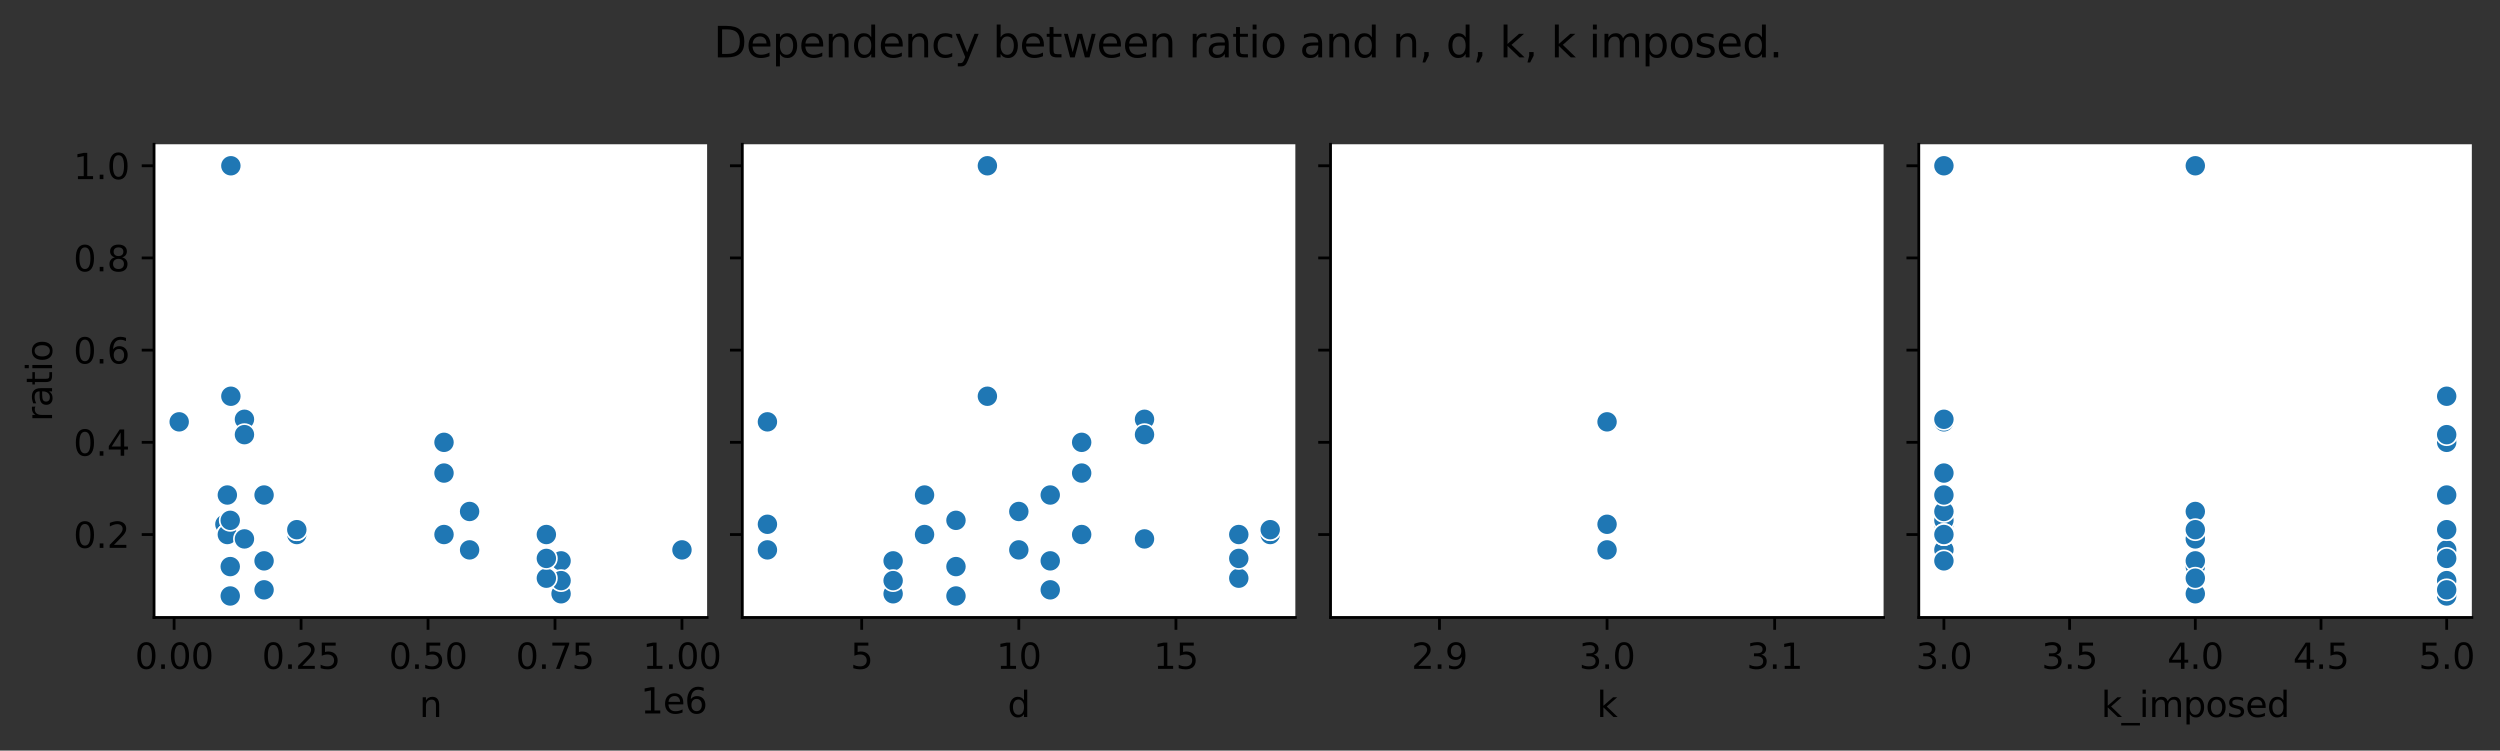 <?xml version="1.0" encoding="utf-8" standalone="no"?>
<!DOCTYPE svg PUBLIC "-//W3C//DTD SVG 1.1//EN"
  "http://www.w3.org/Graphics/SVG/1.1/DTD/svg11.dtd">
<svg xmlns:xlink="http://www.w3.org/1999/xlink" width="710.513pt" height="213.328pt" viewBox="0 0 710.513 213.328" xmlns="http://www.w3.org/2000/svg" version="1.1">
 <rect x="0" y="0" width="710.513" height="213.328" fill="#333333" stroke="none"/>
 <defs>
  <style type="text/css">*{stroke-linejoin: round; stroke-linecap: butt}</style>
 </defs>
 <g id="figure_1">
  <g id="patch_1">
   <path d="M 0 213.328 
L 710.513 213.328 
L 710.513 0 
L 0 0 
L 0 213.328 
z
" style="fill: none"/>
  </g>
  <g id="axes_1">
   <g id="patch_2">
    <path d="M 43.781 175.494 
L 200.962 175.494 
L 200.962 41 
L 43.781 41 
z
" style="fill: #ffffff"/>
   </g>
   <g id="PathCollection_1">
    <defs>
     <path id="md7408b458b" d="M 0 3 
C 0.796 3 1.559 2.684 2.121 2.121 
C 2.684 1.559 3 0.796 3 0 
C 3 -0.796 2.684 -1.559 2.121 -2.121 
C 1.559 -2.684 0.796 -3 0 -3 
C -0.796 -3 -1.559 -2.684 -2.121 -2.121 
C -2.684 -1.559 -3 -0.796 -3 0 
C -3 0.796 -2.684 1.559 -2.121 2.121 
C -1.559 2.684 -0.796 3 0 3 
z
" style="stroke: #ffffff; stroke-width: 0.48"/>
    </defs>
    <g clip-path="url(#p0f31aa011b)">
     <use xlink:href="#md7408b458b" x="50.926" y="119.891" style="fill: #1f77b4; stroke: #ffffff; stroke-width: 0.48"/>
     <use xlink:href="#md7408b458b" x="63.916" y="149.003" style="fill: #1f77b4; stroke: #ffffff; stroke-width: 0.48"/>
     <use xlink:href="#md7408b458b" x="193.818" y="156.28" style="fill: #1f77b4; stroke: #ffffff; stroke-width: 0.48"/>
     <use xlink:href="#md7408b458b" x="159.457" y="159.399" style="fill: #1f77b4; stroke: #ffffff; stroke-width: 0.48"/>
     <use xlink:href="#md7408b458b" x="159.457" y="168.757" style="fill: #1f77b4; stroke: #ffffff; stroke-width: 0.48"/>
     <use xlink:href="#md7408b458b" x="159.457" y="165.014" style="fill: #1f77b4; stroke: #ffffff; stroke-width: 0.48"/>
     <use xlink:href="#md7408b458b" x="64.612" y="151.914" style="fill: #1f77b4; stroke: #ffffff; stroke-width: 0.48"/>
     <use xlink:href="#md7408b458b" x="64.612" y="151.914" style="fill: #1f77b4; stroke: #ffffff; stroke-width: 0.48"/>
     <use xlink:href="#md7408b458b" x="64.612" y="140.685" style="fill: #1f77b4; stroke: #ffffff; stroke-width: 0.48"/>
     <use xlink:href="#md7408b458b" x="65.435" y="147.883" style="fill: #1f77b4; stroke: #ffffff; stroke-width: 0.48"/>
     <use xlink:href="#md7408b458b" x="65.435" y="161.027" style="fill: #1f77b4; stroke: #ffffff; stroke-width: 0.48"/>
     <use xlink:href="#md7408b458b" x="65.435" y="169.38" style="fill: #1f77b4; stroke: #ffffff; stroke-width: 0.48"/>
     <use xlink:href="#md7408b458b" x="65.612" y="47.113" style="fill: #1f77b4; stroke: #ffffff; stroke-width: 0.48"/>
     <use xlink:href="#md7408b458b" x="65.612" y="47.113" style="fill: #1f77b4; stroke: #ffffff; stroke-width: 0.48"/>
     <use xlink:href="#md7408b458b" x="65.612" y="112.614" style="fill: #1f77b4; stroke: #ffffff; stroke-width: 0.48"/>
     <use xlink:href="#md7408b458b" x="133.462" y="145.364" style="fill: #1f77b4; stroke: #ffffff; stroke-width: 0.48"/>
     <use xlink:href="#md7408b458b" x="133.462" y="145.364" style="fill: #1f77b4; stroke: #ffffff; stroke-width: 0.48"/>
     <use xlink:href="#md7408b458b" x="133.462" y="156.28" style="fill: #1f77b4; stroke: #ffffff; stroke-width: 0.48"/>
     <use xlink:href="#md7408b458b" x="75.051" y="140.685" style="fill: #1f77b4; stroke: #ffffff; stroke-width: 0.48"/>
     <use xlink:href="#md7408b458b" x="75.051" y="159.399" style="fill: #1f77b4; stroke: #ffffff; stroke-width: 0.48"/>
     <use xlink:href="#md7408b458b" x="75.051" y="167.634" style="fill: #1f77b4; stroke: #ffffff; stroke-width: 0.48"/>
     <use xlink:href="#md7408b458b" x="126.188" y="134.447" style="fill: #1f77b4; stroke: #ffffff; stroke-width: 0.48"/>
     <use xlink:href="#md7408b458b" x="126.188" y="151.914" style="fill: #1f77b4; stroke: #ffffff; stroke-width: 0.48"/>
     <use xlink:href="#md7408b458b" x="126.188" y="125.714" style="fill: #1f77b4; stroke: #ffffff; stroke-width: 0.48"/>
     <use xlink:href="#md7408b458b" x="69.474" y="119.164" style="fill: #1f77b4; stroke: #ffffff; stroke-width: 0.48"/>
     <use xlink:href="#md7408b458b" x="69.474" y="153.161" style="fill: #1f77b4; stroke: #ffffff; stroke-width: 0.48"/>
     <use xlink:href="#md7408b458b" x="69.474" y="123.53" style="fill: #1f77b4; stroke: #ffffff; stroke-width: 0.48"/>
     <use xlink:href="#md7408b458b" x="155.277" y="151.914" style="fill: #1f77b4; stroke: #ffffff; stroke-width: 0.48"/>
     <use xlink:href="#md7408b458b" x="155.277" y="164.324" style="fill: #1f77b4; stroke: #ffffff; stroke-width: 0.48"/>
     <use xlink:href="#md7408b458b" x="155.277" y="158.706" style="fill: #1f77b4; stroke: #ffffff; stroke-width: 0.48"/>
     <use xlink:href="#md7408b458b" x="84.354" y="151.914" style="fill: #1f77b4; stroke: #ffffff; stroke-width: 0.48"/>
     <use xlink:href="#md7408b458b" x="84.354" y="150.535" style="fill: #1f77b4; stroke: #ffffff; stroke-width: 0.48"/>
     <use xlink:href="#md7408b458b" x="84.354" y="150.535" style="fill: #1f77b4; stroke: #ffffff; stroke-width: 0.48"/>
    </g>
   </g>
   <g id="matplotlib.axis_1">
    <g id="xtick_1">
     <g id="line2d_1">
      <defs>
       <path id="m2278ae5bbb" d="M 0 0 
L 0 3.5 
" style="stroke: #000000; stroke-width: 0.8"/>
      </defs>
      <g>
       <use xlink:href="#m2278ae5bbb" x="49.482" y="175.494" style="stroke: #000000; stroke-width: 0.8"/>
      </g>
     </g>
     <g id="text_1">
      <!-- 0.00 -->
      <g transform="translate(38.35 190.092)scale(0.1 -0.1)">
       <defs>
        <path id="DejaVuSans-30" d="M 2034 4250 
Q 1547 4250 1301 3770 
Q 1056 3291 1056 2328 
Q 1056 1369 1301 889 
Q 1547 409 2034 409 
Q 2525 409 2770 889 
Q 3016 1369 3016 2328 
Q 3016 3291 2770 3770 
Q 2525 4250 2034 4250 
z
M 2034 4750 
Q 2819 4750 3233 4129 
Q 3647 3509 3647 2328 
Q 3647 1150 3233 529 
Q 2819 -91 2034 -91 
Q 1250 -91 836 529 
Q 422 1150 422 2328 
Q 422 3509 836 4129 
Q 1250 4750 2034 4750 
z
" transform="scale(0.016)"/>
        <path id="DejaVuSans-2e" d="M 684 794 
L 1344 794 
L 1344 0 
L 684 0 
L 684 794 
z
" transform="scale(0.016)"/>
       </defs>
       <use xlink:href="#DejaVuSans-30"/>
       <use xlink:href="#DejaVuSans-2e" x="63.623"/>
       <use xlink:href="#DejaVuSans-30" x="95.41"/>
       <use xlink:href="#DejaVuSans-30" x="159.033"/>
      </g>
     </g>
    </g>
    <g id="xtick_2">
     <g id="line2d_2">
      <g>
       <use xlink:href="#m2278ae5bbb" x="85.566" y="175.494" style="stroke: #000000; stroke-width: 0.8"/>
      </g>
     </g>
     <g id="text_2">
      <!-- 0.25 -->
      <g transform="translate(74.433 190.092)scale(0.1 -0.1)">
       <defs>
        <path id="DejaVuSans-32" d="M 1228 531 
L 3431 531 
L 3431 0 
L 469 0 
L 469 531 
Q 828 903 1448 1529 
Q 2069 2156 2228 2338 
Q 2531 2678 2651 2914 
Q 2772 3150 2772 3378 
Q 2772 3750 2511 3984 
Q 2250 4219 1831 4219 
Q 1534 4219 1204 4116 
Q 875 4013 500 3803 
L 500 4441 
Q 881 4594 1212 4672 
Q 1544 4750 1819 4750 
Q 2544 4750 2975 4387 
Q 3406 4025 3406 3419 
Q 3406 3131 3298 2873 
Q 3191 2616 2906 2266 
Q 2828 2175 2409 1742 
Q 1991 1309 1228 531 
z
" transform="scale(0.016)"/>
        <path id="DejaVuSans-35" d="M 691 4666 
L 3169 4666 
L 3169 4134 
L 1269 4134 
L 1269 2991 
Q 1406 3038 1543 3061 
Q 1681 3084 1819 3084 
Q 2600 3084 3056 2656 
Q 3513 2228 3513 1497 
Q 3513 744 3044 326 
Q 2575 -91 1722 -91 
Q 1428 -91 1123 -41 
Q 819 9 494 109 
L 494 744 
Q 775 591 1075 516 
Q 1375 441 1709 441 
Q 2250 441 2565 725 
Q 2881 1009 2881 1497 
Q 2881 1984 2565 2268 
Q 2250 2553 1709 2553 
Q 1456 2553 1204 2497 
Q 953 2441 691 2322 
L 691 4666 
z
" transform="scale(0.016)"/>
       </defs>
       <use xlink:href="#DejaVuSans-30"/>
       <use xlink:href="#DejaVuSans-2e" x="63.623"/>
       <use xlink:href="#DejaVuSans-32" x="95.41"/>
       <use xlink:href="#DejaVuSans-35" x="159.033"/>
      </g>
     </g>
    </g>
    <g id="xtick_3">
     <g id="line2d_3">
      <g>
       <use xlink:href="#m2278ae5bbb" x="121.65" y="175.494" style="stroke: #000000; stroke-width: 0.8"/>
      </g>
     </g>
     <g id="text_3">
      <!-- 0.50 -->
      <g transform="translate(110.517 190.092)scale(0.1 -0.1)">
       <use xlink:href="#DejaVuSans-30"/>
       <use xlink:href="#DejaVuSans-2e" x="63.623"/>
       <use xlink:href="#DejaVuSans-35" x="95.41"/>
       <use xlink:href="#DejaVuSans-30" x="159.033"/>
      </g>
     </g>
    </g>
    <g id="xtick_4">
     <g id="line2d_4">
      <g>
       <use xlink:href="#m2278ae5bbb" x="157.734" y="175.494" style="stroke: #000000; stroke-width: 0.8"/>
      </g>
     </g>
     <g id="text_4">
      <!-- 0.75 -->
      <g transform="translate(146.601 190.092)scale(0.1 -0.1)">
       <defs>
        <path id="DejaVuSans-37" d="M 525 4666 
L 3525 4666 
L 3525 4397 
L 1831 0 
L 1172 0 
L 2766 4134 
L 525 4134 
L 525 4666 
z
" transform="scale(0.016)"/>
       </defs>
       <use xlink:href="#DejaVuSans-30"/>
       <use xlink:href="#DejaVuSans-2e" x="63.623"/>
       <use xlink:href="#DejaVuSans-37" x="95.41"/>
       <use xlink:href="#DejaVuSans-35" x="159.033"/>
      </g>
     </g>
    </g>
    <g id="xtick_5">
     <g id="line2d_5">
      <g>
       <use xlink:href="#m2278ae5bbb" x="193.818" y="175.494" style="stroke: #000000; stroke-width: 0.8"/>
      </g>
     </g>
     <g id="text_5">
      <!-- 1.00 -->
      <g transform="translate(182.685 190.092)scale(0.1 -0.1)">
       <defs>
        <path id="DejaVuSans-31" d="M 794 531 
L 1825 531 
L 1825 4091 
L 703 3866 
L 703 4441 
L 1819 4666 
L 2450 4666 
L 2450 531 
L 3481 531 
L 3481 0 
L 794 0 
L 794 531 
z
" transform="scale(0.016)"/>
       </defs>
       <use xlink:href="#DejaVuSans-31"/>
       <use xlink:href="#DejaVuSans-2e" x="63.623"/>
       <use xlink:href="#DejaVuSans-30" x="95.41"/>
       <use xlink:href="#DejaVuSans-30" x="159.033"/>
      </g>
     </g>
    </g>
    <g id="text_6">
     <!-- n -->
     <g transform="translate(119.203 203.77)scale(0.1 -0.1)">
      <defs>
       <path id="DejaVuSans-6e" d="M 3513 2113 
L 3513 0 
L 2938 0 
L 2938 2094 
Q 2938 2591 2744 2837 
Q 2550 3084 2163 3084 
Q 1697 3084 1428 2787 
Q 1159 2491 1159 1978 
L 1159 0 
L 581 0 
L 581 3500 
L 1159 3500 
L 1159 2956 
Q 1366 3272 1645 3428 
Q 1925 3584 2291 3584 
Q 2894 3584 3203 3211 
Q 3513 2838 3513 2113 
z
" transform="scale(0.016)"/>
      </defs>
      <use xlink:href="#DejaVuSans-6e"/>
     </g>
    </g>
    <g id="text_7">
     <!-- 1e6 -->
     <g transform="translate(182.084 202.77)scale(0.1 -0.1)">
      <defs>
       <path id="DejaVuSans-65" d="M 3597 1894 
L 3597 1613 
L 953 1613 
Q 991 1019 1311 708 
Q 1631 397 2203 397 
Q 2534 397 2845 478 
Q 3156 559 3463 722 
L 3463 178 
Q 3153 47 2828 -22 
Q 2503 -91 2169 -91 
Q 1331 -91 842 396 
Q 353 884 353 1716 
Q 353 2575 817 3079 
Q 1281 3584 2069 3584 
Q 2775 3584 3186 3129 
Q 3597 2675 3597 1894 
z
M 3022 2063 
Q 3016 2534 2758 2815 
Q 2500 3097 2075 3097 
Q 1594 3097 1305 2825 
Q 1016 2553 972 2059 
L 3022 2063 
z
" transform="scale(0.016)"/>
       <path id="DejaVuSans-36" d="M 2113 2584 
Q 1688 2584 1439 2293 
Q 1191 2003 1191 1497 
Q 1191 994 1439 701 
Q 1688 409 2113 409 
Q 2538 409 2786 701 
Q 3034 994 3034 1497 
Q 3034 2003 2786 2293 
Q 2538 2584 2113 2584 
z
M 3366 4563 
L 3366 3988 
Q 3128 4100 2886 4159 
Q 2644 4219 2406 4219 
Q 1781 4219 1451 3797 
Q 1122 3375 1075 2522 
Q 1259 2794 1537 2939 
Q 1816 3084 2150 3084 
Q 2853 3084 3261 2657 
Q 3669 2231 3669 1497 
Q 3669 778 3244 343 
Q 2819 -91 2113 -91 
Q 1303 -91 875 529 
Q 447 1150 447 2328 
Q 447 3434 972 4092 
Q 1497 4750 2381 4750 
Q 2619 4750 2861 4703 
Q 3103 4656 3366 4563 
z
" transform="scale(0.016)"/>
      </defs>
      <use xlink:href="#DejaVuSans-31"/>
      <use xlink:href="#DejaVuSans-65" x="63.623"/>
      <use xlink:href="#DejaVuSans-36" x="125.146"/>
     </g>
    </g>
   </g>
   <g id="matplotlib.axis_2">
    <g id="ytick_1">
     <g id="line2d_6">
      <defs>
       <path id="m6620e310d1" d="M 0 0 
L -3.5 0 
" style="stroke: #000000; stroke-width: 0.8"/>
      </defs>
      <g>
       <use xlink:href="#m6620e310d1" x="43.781" y="151.914" style="stroke: #000000; stroke-width: 0.8"/>
      </g>
     </g>
     <g id="text_8">
      <!-- 0.2 -->
      <g transform="translate(20.878 155.713)scale(0.1 -0.1)">
       <use xlink:href="#DejaVuSans-30"/>
       <use xlink:href="#DejaVuSans-2e" x="63.623"/>
       <use xlink:href="#DejaVuSans-32" x="95.41"/>
      </g>
     </g>
    </g>
    <g id="ytick_2">
     <g id="line2d_7">
      <g>
       <use xlink:href="#m6620e310d1" x="43.781" y="125.714" style="stroke: #000000; stroke-width: 0.8"/>
      </g>
     </g>
     <g id="text_9">
      <!-- 0.4 -->
      <g transform="translate(20.878 129.513)scale(0.1 -0.1)">
       <defs>
        <path id="DejaVuSans-34" d="M 2419 4116 
L 825 1625 
L 2419 1625 
L 2419 4116 
z
M 2253 4666 
L 3047 4666 
L 3047 1625 
L 3713 1625 
L 3713 1100 
L 3047 1100 
L 3047 0 
L 2419 0 
L 2419 1100 
L 313 1100 
L 313 1709 
L 2253 4666 
z
" transform="scale(0.016)"/>
       </defs>
       <use xlink:href="#DejaVuSans-30"/>
       <use xlink:href="#DejaVuSans-2e" x="63.623"/>
       <use xlink:href="#DejaVuSans-34" x="95.41"/>
      </g>
     </g>
    </g>
    <g id="ytick_3">
     <g id="line2d_8">
      <g>
       <use xlink:href="#m6620e310d1" x="43.781" y="99.514" style="stroke: #000000; stroke-width: 0.8"/>
      </g>
     </g>
     <g id="text_10">
      <!-- 0.6 -->
      <g transform="translate(20.878 103.313)scale(0.1 -0.1)">
       <use xlink:href="#DejaVuSans-30"/>
       <use xlink:href="#DejaVuSans-2e" x="63.623"/>
       <use xlink:href="#DejaVuSans-36" x="95.41"/>
      </g>
     </g>
    </g>
    <g id="ytick_4">
     <g id="line2d_9">
      <g>
       <use xlink:href="#m6620e310d1" x="43.781" y="73.313" style="stroke: #000000; stroke-width: 0.8"/>
      </g>
     </g>
     <g id="text_11">
      <!-- 0.8 -->
      <g transform="translate(20.878 77.113)scale(0.1 -0.1)">
       <defs>
        <path id="DejaVuSans-38" d="M 2034 2216 
Q 1584 2216 1326 1975 
Q 1069 1734 1069 1313 
Q 1069 891 1326 650 
Q 1584 409 2034 409 
Q 2484 409 2743 651 
Q 3003 894 3003 1313 
Q 3003 1734 2745 1975 
Q 2488 2216 2034 2216 
z
M 1403 2484 
Q 997 2584 770 2862 
Q 544 3141 544 3541 
Q 544 4100 942 4425 
Q 1341 4750 2034 4750 
Q 2731 4750 3128 4425 
Q 3525 4100 3525 3541 
Q 3525 3141 3298 2862 
Q 3072 2584 2669 2484 
Q 3125 2378 3379 2068 
Q 3634 1759 3634 1313 
Q 3634 634 3220 271 
Q 2806 -91 2034 -91 
Q 1263 -91 848 271 
Q 434 634 434 1313 
Q 434 1759 690 2068 
Q 947 2378 1403 2484 
z
M 1172 3481 
Q 1172 3119 1398 2916 
Q 1625 2713 2034 2713 
Q 2441 2713 2670 2916 
Q 2900 3119 2900 3481 
Q 2900 3844 2670 4047 
Q 2441 4250 2034 4250 
Q 1625 4250 1398 4047 
Q 1172 3844 1172 3481 
z
" transform="scale(0.016)"/>
       </defs>
       <use xlink:href="#DejaVuSans-30"/>
       <use xlink:href="#DejaVuSans-2e" x="63.623"/>
       <use xlink:href="#DejaVuSans-38" x="95.41"/>
      </g>
     </g>
    </g>
    <g id="ytick_5">
     <g id="line2d_10">
      <g>
       <use xlink:href="#m6620e310d1" x="43.781" y="47.113" style="stroke: #000000; stroke-width: 0.8"/>
      </g>
     </g>
     <g id="text_12">
      <!-- 1.0 -->
      <g transform="translate(20.878 50.913)scale(0.1 -0.1)">
       <use xlink:href="#DejaVuSans-31"/>
       <use xlink:href="#DejaVuSans-2e" x="63.623"/>
       <use xlink:href="#DejaVuSans-30" x="95.41"/>
      </g>
     </g>
    </g>
    <g id="text_13">
     <!-- ratio -->
     <g transform="translate(14.798 119.775)rotate(-90)scale(0.1 -0.1)">
      <defs>
       <path id="DejaVuSans-72" d="M 2631 2963 
Q 2534 3019 2420 3045 
Q 2306 3072 2169 3072 
Q 1681 3072 1420 2755 
Q 1159 2438 1159 1844 
L 1159 0 
L 581 0 
L 581 3500 
L 1159 3500 
L 1159 2956 
Q 1341 3275 1631 3429 
Q 1922 3584 2338 3584 
Q 2397 3584 2469 3576 
Q 2541 3569 2628 3553 
L 2631 2963 
z
" transform="scale(0.016)"/>
       <path id="DejaVuSans-61" d="M 2194 1759 
Q 1497 1759 1228 1600 
Q 959 1441 959 1056 
Q 959 750 1161 570 
Q 1363 391 1709 391 
Q 2188 391 2477 730 
Q 2766 1069 2766 1631 
L 2766 1759 
L 2194 1759 
z
M 3341 1997 
L 3341 0 
L 2766 0 
L 2766 531 
Q 2569 213 2275 61 
Q 1981 -91 1556 -91 
Q 1019 -91 701 211 
Q 384 513 384 1019 
Q 384 1609 779 1909 
Q 1175 2209 1959 2209 
L 2766 2209 
L 2766 2266 
Q 2766 2663 2505 2880 
Q 2244 3097 1772 3097 
Q 1472 3097 1187 3025 
Q 903 2953 641 2809 
L 641 3341 
Q 956 3463 1253 3523 
Q 1550 3584 1831 3584 
Q 2591 3584 2966 3190 
Q 3341 2797 3341 1997 
z
" transform="scale(0.016)"/>
       <path id="DejaVuSans-74" d="M 1172 4494 
L 1172 3500 
L 2356 3500 
L 2356 3053 
L 1172 3053 
L 1172 1153 
Q 1172 725 1289 603 
Q 1406 481 1766 481 
L 2356 481 
L 2356 0 
L 1766 0 
Q 1100 0 847 248 
Q 594 497 594 1153 
L 594 3053 
L 172 3053 
L 172 3500 
L 594 3500 
L 594 4494 
L 1172 4494 
z
" transform="scale(0.016)"/>
       <path id="DejaVuSans-69" d="M 603 3500 
L 1178 3500 
L 1178 0 
L 603 0 
L 603 3500 
z
M 603 4863 
L 1178 4863 
L 1178 4134 
L 603 4134 
L 603 4863 
z
" transform="scale(0.016)"/>
       <path id="DejaVuSans-6f" d="M 1959 3097 
Q 1497 3097 1228 2736 
Q 959 2375 959 1747 
Q 959 1119 1226 758 
Q 1494 397 1959 397 
Q 2419 397 2687 759 
Q 2956 1122 2956 1747 
Q 2956 2369 2687 2733 
Q 2419 3097 1959 3097 
z
M 1959 3584 
Q 2709 3584 3137 3096 
Q 3566 2609 3566 1747 
Q 3566 888 3137 398 
Q 2709 -91 1959 -91 
Q 1206 -91 779 398 
Q 353 888 353 1747 
Q 353 2609 779 3096 
Q 1206 3584 1959 3584 
z
" transform="scale(0.016)"/>
      </defs>
      <use xlink:href="#DejaVuSans-72"/>
      <use xlink:href="#DejaVuSans-61" x="41.113"/>
      <use xlink:href="#DejaVuSans-74" x="102.393"/>
      <use xlink:href="#DejaVuSans-69" x="141.602"/>
      <use xlink:href="#DejaVuSans-6f" x="169.385"/>
     </g>
    </g>
   </g>
   <g id="patch_3">
    <path d="M 43.781 175.494 
L 43.781 41 
" style="fill: none; stroke: #000000; stroke-width: 0.8; stroke-linejoin: miter; stroke-linecap: square"/>
   </g>
   <g id="patch_4">
    <path d="M 43.781 175.494 
L 200.962 175.494 
" style="fill: none; stroke: #000000; stroke-width: 0.8; stroke-linejoin: miter; stroke-linecap: square"/>
   </g>
  </g>
  <g id="axes_2">
   <g id="patch_5">
    <path d="M 210.963 175.494 
L 368.144 175.494 
L 368.144 41 
L 210.963 41 
z
" style="fill: #ffffff"/>
   </g>
   <g id="PathCollection_2">
    <g clip-path="url(#p3f7fbf3e51)">
     <use xlink:href="#md7408b458b" x="218.107" y="119.891" style="fill: #1f77b4; stroke: #ffffff; stroke-width: 0.48"/>
     <use xlink:href="#md7408b458b" x="218.107" y="149.003" style="fill: #1f77b4; stroke: #ffffff; stroke-width: 0.48"/>
     <use xlink:href="#md7408b458b" x="218.107" y="156.28" style="fill: #1f77b4; stroke: #ffffff; stroke-width: 0.48"/>
     <use xlink:href="#md7408b458b" x="253.83" y="159.399" style="fill: #1f77b4; stroke: #ffffff; stroke-width: 0.48"/>
     <use xlink:href="#md7408b458b" x="253.83" y="168.757" style="fill: #1f77b4; stroke: #ffffff; stroke-width: 0.48"/>
     <use xlink:href="#md7408b458b" x="253.83" y="165.014" style="fill: #1f77b4; stroke: #ffffff; stroke-width: 0.48"/>
     <use xlink:href="#md7408b458b" x="262.761" y="151.914" style="fill: #1f77b4; stroke: #ffffff; stroke-width: 0.48"/>
     <use xlink:href="#md7408b458b" x="262.761" y="151.914" style="fill: #1f77b4; stroke: #ffffff; stroke-width: 0.48"/>
     <use xlink:href="#md7408b458b" x="262.761" y="140.685" style="fill: #1f77b4; stroke: #ffffff; stroke-width: 0.48"/>
     <use xlink:href="#md7408b458b" x="271.692" y="147.883" style="fill: #1f77b4; stroke: #ffffff; stroke-width: 0.48"/>
     <use xlink:href="#md7408b458b" x="271.692" y="161.027" style="fill: #1f77b4; stroke: #ffffff; stroke-width: 0.48"/>
     <use xlink:href="#md7408b458b" x="271.692" y="169.38" style="fill: #1f77b4; stroke: #ffffff; stroke-width: 0.48"/>
     <use xlink:href="#md7408b458b" x="280.622" y="47.113" style="fill: #1f77b4; stroke: #ffffff; stroke-width: 0.48"/>
     <use xlink:href="#md7408b458b" x="280.622" y="47.113" style="fill: #1f77b4; stroke: #ffffff; stroke-width: 0.48"/>
     <use xlink:href="#md7408b458b" x="280.622" y="112.614" style="fill: #1f77b4; stroke: #ffffff; stroke-width: 0.48"/>
     <use xlink:href="#md7408b458b" x="289.553" y="145.364" style="fill: #1f77b4; stroke: #ffffff; stroke-width: 0.48"/>
     <use xlink:href="#md7408b458b" x="289.553" y="145.364" style="fill: #1f77b4; stroke: #ffffff; stroke-width: 0.48"/>
     <use xlink:href="#md7408b458b" x="289.553" y="156.28" style="fill: #1f77b4; stroke: #ffffff; stroke-width: 0.48"/>
     <use xlink:href="#md7408b458b" x="298.484" y="140.685" style="fill: #1f77b4; stroke: #ffffff; stroke-width: 0.48"/>
     <use xlink:href="#md7408b458b" x="298.484" y="159.399" style="fill: #1f77b4; stroke: #ffffff; stroke-width: 0.48"/>
     <use xlink:href="#md7408b458b" x="298.484" y="167.634" style="fill: #1f77b4; stroke: #ffffff; stroke-width: 0.48"/>
     <use xlink:href="#md7408b458b" x="307.415" y="134.447" style="fill: #1f77b4; stroke: #ffffff; stroke-width: 0.48"/>
     <use xlink:href="#md7408b458b" x="307.415" y="151.914" style="fill: #1f77b4; stroke: #ffffff; stroke-width: 0.48"/>
     <use xlink:href="#md7408b458b" x="307.415" y="125.714" style="fill: #1f77b4; stroke: #ffffff; stroke-width: 0.48"/>
     <use xlink:href="#md7408b458b" x="325.276" y="119.164" style="fill: #1f77b4; stroke: #ffffff; stroke-width: 0.48"/>
     <use xlink:href="#md7408b458b" x="325.276" y="153.161" style="fill: #1f77b4; stroke: #ffffff; stroke-width: 0.48"/>
     <use xlink:href="#md7408b458b" x="325.276" y="123.53" style="fill: #1f77b4; stroke: #ffffff; stroke-width: 0.48"/>
     <use xlink:href="#md7408b458b" x="352.068" y="151.914" style="fill: #1f77b4; stroke: #ffffff; stroke-width: 0.48"/>
     <use xlink:href="#md7408b458b" x="352.068" y="164.324" style="fill: #1f77b4; stroke: #ffffff; stroke-width: 0.48"/>
     <use xlink:href="#md7408b458b" x="352.068" y="158.706" style="fill: #1f77b4; stroke: #ffffff; stroke-width: 0.48"/>
     <use xlink:href="#md7408b458b" x="360.999" y="151.914" style="fill: #1f77b4; stroke: #ffffff; stroke-width: 0.48"/>
     <use xlink:href="#md7408b458b" x="360.999" y="150.535" style="fill: #1f77b4; stroke: #ffffff; stroke-width: 0.48"/>
     <use xlink:href="#md7408b458b" x="360.999" y="150.535" style="fill: #1f77b4; stroke: #ffffff; stroke-width: 0.48"/>
    </g>
   </g>
   <g id="matplotlib.axis_3">
    <g id="xtick_6">
     <g id="line2d_11">
      <g>
       <use xlink:href="#m2278ae5bbb" x="244.899" y="175.494" style="stroke: #000000; stroke-width: 0.8"/>
      </g>
     </g>
     <g id="text_14">
      <!-- 5 -->
      <g transform="translate(241.718 190.092)scale(0.1 -0.1)">
       <use xlink:href="#DejaVuSans-35"/>
      </g>
     </g>
    </g>
    <g id="xtick_7">
     <g id="line2d_12">
      <g>
       <use xlink:href="#m2278ae5bbb" x="289.553" y="175.494" style="stroke: #000000; stroke-width: 0.8"/>
      </g>
     </g>
     <g id="text_15">
      <!-- 10 -->
      <g transform="translate(283.191 190.092)scale(0.1 -0.1)">
       <use xlink:href="#DejaVuSans-31"/>
       <use xlink:href="#DejaVuSans-30" x="63.623"/>
      </g>
     </g>
    </g>
    <g id="xtick_8">
     <g id="line2d_13">
      <g>
       <use xlink:href="#m2278ae5bbb" x="334.207" y="175.494" style="stroke: #000000; stroke-width: 0.8"/>
      </g>
     </g>
     <g id="text_16">
      <!-- 15 -->
      <g transform="translate(327.844 190.092)scale(0.1 -0.1)">
       <use xlink:href="#DejaVuSans-31"/>
       <use xlink:href="#DejaVuSans-35" x="63.623"/>
      </g>
     </g>
    </g>
    <g id="text_17">
     <!-- d -->
     <g transform="translate(286.379 203.77)scale(0.1 -0.1)">
      <defs>
       <path id="DejaVuSans-64" d="M 2906 2969 
L 2906 4863 
L 3481 4863 
L 3481 0 
L 2906 0 
L 2906 525 
Q 2725 213 2448 61 
Q 2172 -91 1784 -91 
Q 1150 -91 751 415 
Q 353 922 353 1747 
Q 353 2572 751 3078 
Q 1150 3584 1784 3584 
Q 2172 3584 2448 3432 
Q 2725 3281 2906 2969 
z
M 947 1747 
Q 947 1113 1208 752 
Q 1469 391 1925 391 
Q 2381 391 2643 752 
Q 2906 1113 2906 1747 
Q 2906 2381 2643 2742 
Q 2381 3103 1925 3103 
Q 1469 3103 1208 2742 
Q 947 2381 947 1747 
z
" transform="scale(0.016)"/>
      </defs>
      <use xlink:href="#DejaVuSans-64"/>
     </g>
    </g>
   </g>
   <g id="matplotlib.axis_4">
    <g id="ytick_6">
     <g id="line2d_14">
      <g>
       <use xlink:href="#m6620e310d1" x="210.963" y="151.914" style="stroke: #000000; stroke-width: 0.8"/>
      </g>
     </g>
    </g>
    <g id="ytick_7">
     <g id="line2d_15">
      <g>
       <use xlink:href="#m6620e310d1" x="210.963" y="125.714" style="stroke: #000000; stroke-width: 0.8"/>
      </g>
     </g>
    </g>
    <g id="ytick_8">
     <g id="line2d_16">
      <g>
       <use xlink:href="#m6620e310d1" x="210.963" y="99.514" style="stroke: #000000; stroke-width: 0.8"/>
      </g>
     </g>
    </g>
    <g id="ytick_9">
     <g id="line2d_17">
      <g>
       <use xlink:href="#m6620e310d1" x="210.963" y="73.313" style="stroke: #000000; stroke-width: 0.8"/>
      </g>
     </g>
    </g>
    <g id="ytick_10">
     <g id="line2d_18">
      <g>
       <use xlink:href="#m6620e310d1" x="210.963" y="47.113" style="stroke: #000000; stroke-width: 0.8"/>
      </g>
     </g>
    </g>
   </g>
   <g id="patch_6">
    <path d="M 210.963 175.494 
L 210.963 41 
" style="fill: none; stroke: #000000; stroke-width: 0.8; stroke-linejoin: miter; stroke-linecap: square"/>
   </g>
   <g id="patch_7">
    <path d="M 210.963 175.494 
L 368.144 175.494 
" style="fill: none; stroke: #000000; stroke-width: 0.8; stroke-linejoin: miter; stroke-linecap: square"/>
   </g>
  </g>
  <g id="axes_3">
   <g id="patch_8">
    <path d="M 378.144 175.494 
L 535.325 175.494 
L 535.325 41 
L 378.144 41 
z
" style="fill: #ffffff"/>
   </g>
   <g id="PathCollection_3">
    <g clip-path="url(#p8e73a37635)">
     <use xlink:href="#md7408b458b" x="456.734" y="119.891" style="fill: #1f77b4; stroke: #ffffff; stroke-width: 0.48"/>
     <use xlink:href="#md7408b458b" x="456.734" y="149.003" style="fill: #1f77b4; stroke: #ffffff; stroke-width: 0.48"/>
     <use xlink:href="#md7408b458b" x="456.734" y="156.28" style="fill: #1f77b4; stroke: #ffffff; stroke-width: 0.48"/>
    </g>
   </g>
   <g id="matplotlib.axis_5">
    <g id="xtick_9">
     <g id="line2d_19">
      <g>
       <use xlink:href="#m2278ae5bbb" x="409.104" y="175.494" style="stroke: #000000; stroke-width: 0.8"/>
      </g>
     </g>
     <g id="text_18">
      <!-- 2.9 -->
      <g transform="translate(401.152 190.092)scale(0.1 -0.1)">
       <defs>
        <path id="DejaVuSans-39" d="M 703 97 
L 703 672 
Q 941 559 1184 500 
Q 1428 441 1663 441 
Q 2288 441 2617 861 
Q 2947 1281 2994 2138 
Q 2813 1869 2534 1725 
Q 2256 1581 1919 1581 
Q 1219 1581 811 2004 
Q 403 2428 403 3163 
Q 403 3881 828 4315 
Q 1253 4750 1959 4750 
Q 2769 4750 3195 4129 
Q 3622 3509 3622 2328 
Q 3622 1225 3098 567 
Q 2575 -91 1691 -91 
Q 1453 -91 1209 -44 
Q 966 3 703 97 
z
M 1959 2075 
Q 2384 2075 2632 2365 
Q 2881 2656 2881 3163 
Q 2881 3666 2632 3958 
Q 2384 4250 1959 4250 
Q 1534 4250 1286 3958 
Q 1038 3666 1038 3163 
Q 1038 2656 1286 2365 
Q 1534 2075 1959 2075 
z
" transform="scale(0.016)"/>
       </defs>
       <use xlink:href="#DejaVuSans-32"/>
       <use xlink:href="#DejaVuSans-2e" x="63.623"/>
       <use xlink:href="#DejaVuSans-39" x="95.41"/>
      </g>
     </g>
    </g>
    <g id="xtick_10">
     <g id="line2d_20">
      <g>
       <use xlink:href="#m2278ae5bbb" x="456.734" y="175.494" style="stroke: #000000; stroke-width: 0.8"/>
      </g>
     </g>
     <g id="text_19">
      <!-- 3.0 -->
      <g transform="translate(448.783 190.092)scale(0.1 -0.1)">
       <defs>
        <path id="DejaVuSans-33" d="M 2597 2516 
Q 3050 2419 3304 2112 
Q 3559 1806 3559 1356 
Q 3559 666 3084 287 
Q 2609 -91 1734 -91 
Q 1441 -91 1130 -33 
Q 819 25 488 141 
L 488 750 
Q 750 597 1062 519 
Q 1375 441 1716 441 
Q 2309 441 2620 675 
Q 2931 909 2931 1356 
Q 2931 1769 2642 2001 
Q 2353 2234 1838 2234 
L 1294 2234 
L 1294 2753 
L 1863 2753 
Q 2328 2753 2575 2939 
Q 2822 3125 2822 3475 
Q 2822 3834 2567 4026 
Q 2313 4219 1838 4219 
Q 1578 4219 1281 4162 
Q 984 4106 628 3988 
L 628 4550 
Q 988 4650 1302 4700 
Q 1616 4750 1894 4750 
Q 2613 4750 3031 4423 
Q 3450 4097 3450 3541 
Q 3450 3153 3228 2886 
Q 3006 2619 2597 2516 
z
" transform="scale(0.016)"/>
       </defs>
       <use xlink:href="#DejaVuSans-33"/>
       <use xlink:href="#DejaVuSans-2e" x="63.623"/>
       <use xlink:href="#DejaVuSans-30" x="95.41"/>
      </g>
     </g>
    </g>
    <g id="xtick_11">
     <g id="line2d_21">
      <g>
       <use xlink:href="#m2278ae5bbb" x="504.365" y="175.494" style="stroke: #000000; stroke-width: 0.8"/>
      </g>
     </g>
     <g id="text_20">
      <!-- 3.1 -->
      <g transform="translate(496.413 190.092)scale(0.1 -0.1)">
       <use xlink:href="#DejaVuSans-33"/>
       <use xlink:href="#DejaVuSans-2e" x="63.623"/>
       <use xlink:href="#DejaVuSans-31" x="95.41"/>
      </g>
     </g>
    </g>
    <g id="text_21">
     <!-- k -->
     <g transform="translate(453.839 203.77)scale(0.1 -0.1)">
      <defs>
       <path id="DejaVuSans-6b" d="M 581 4863 
L 1159 4863 
L 1159 1991 
L 2875 3500 
L 3609 3500 
L 1753 1863 
L 3688 0 
L 2938 0 
L 1159 1709 
L 1159 0 
L 581 0 
L 581 4863 
z
" transform="scale(0.016)"/>
      </defs>
      <use xlink:href="#DejaVuSans-6b"/>
     </g>
    </g>
   </g>
   <g id="matplotlib.axis_6">
    <g id="ytick_11">
     <g id="line2d_22">
      <g>
       <use xlink:href="#m6620e310d1" x="378.144" y="151.914" style="stroke: #000000; stroke-width: 0.8"/>
      </g>
     </g>
    </g>
    <g id="ytick_12">
     <g id="line2d_23">
      <g>
       <use xlink:href="#m6620e310d1" x="378.144" y="125.714" style="stroke: #000000; stroke-width: 0.8"/>
      </g>
     </g>
    </g>
    <g id="ytick_13">
     <g id="line2d_24">
      <g>
       <use xlink:href="#m6620e310d1" x="378.144" y="99.514" style="stroke: #000000; stroke-width: 0.8"/>
      </g>
     </g>
    </g>
    <g id="ytick_14">
     <g id="line2d_25">
      <g>
       <use xlink:href="#m6620e310d1" x="378.144" y="73.313" style="stroke: #000000; stroke-width: 0.8"/>
      </g>
     </g>
    </g>
    <g id="ytick_15">
     <g id="line2d_26">
      <g>
       <use xlink:href="#m6620e310d1" x="378.144" y="47.113" style="stroke: #000000; stroke-width: 0.8"/>
      </g>
     </g>
    </g>
   </g>
   <g id="patch_9">
    <path d="M 378.144 175.494 
L 378.144 41 
" style="fill: none; stroke: #000000; stroke-width: 0.8; stroke-linejoin: miter; stroke-linecap: square"/>
   </g>
   <g id="patch_10">
    <path d="M 378.144 175.494 
L 535.325 175.494 
" style="fill: none; stroke: #000000; stroke-width: 0.8; stroke-linejoin: miter; stroke-linecap: square"/>
   </g>
  </g>
  <g id="axes_4">
   <g id="patch_11">
    <path d="M 545.325 175.494 
L 702.506 175.494 
L 702.506 41 
L 545.325 41 
z
" style="fill: #ffffff"/>
   </g>
   <g id="PathCollection_4">
    <g clip-path="url(#p2f1bd0e387)">
     <use xlink:href="#md7408b458b" x="552.47" y="119.891" style="fill: #1f77b4; stroke: #ffffff; stroke-width: 0.48"/>
     <use xlink:href="#md7408b458b" x="552.47" y="149.003" style="fill: #1f77b4; stroke: #ffffff; stroke-width: 0.48"/>
     <use xlink:href="#md7408b458b" x="552.47" y="156.28" style="fill: #1f77b4; stroke: #ffffff; stroke-width: 0.48"/>
     <use xlink:href="#md7408b458b" x="552.47" y="159.399" style="fill: #1f77b4; stroke: #ffffff; stroke-width: 0.48"/>
     <use xlink:href="#md7408b458b" x="623.916" y="168.757" style="fill: #1f77b4; stroke: #ffffff; stroke-width: 0.48"/>
     <use xlink:href="#md7408b458b" x="695.362" y="165.014" style="fill: #1f77b4; stroke: #ffffff; stroke-width: 0.48"/>
     <use xlink:href="#md7408b458b" x="552.47" y="151.914" style="fill: #1f77b4; stroke: #ffffff; stroke-width: 0.48"/>
     <use xlink:href="#md7408b458b" x="623.916" y="151.914" style="fill: #1f77b4; stroke: #ffffff; stroke-width: 0.48"/>
     <use xlink:href="#md7408b458b" x="695.362" y="140.685" style="fill: #1f77b4; stroke: #ffffff; stroke-width: 0.48"/>
     <use xlink:href="#md7408b458b" x="552.47" y="147.883" style="fill: #1f77b4; stroke: #ffffff; stroke-width: 0.48"/>
     <use xlink:href="#md7408b458b" x="623.916" y="161.027" style="fill: #1f77b4; stroke: #ffffff; stroke-width: 0.48"/>
     <use xlink:href="#md7408b458b" x="695.362" y="169.38" style="fill: #1f77b4; stroke: #ffffff; stroke-width: 0.48"/>
     <use xlink:href="#md7408b458b" x="552.47" y="47.113" style="fill: #1f77b4; stroke: #ffffff; stroke-width: 0.48"/>
     <use xlink:href="#md7408b458b" x="623.916" y="47.113" style="fill: #1f77b4; stroke: #ffffff; stroke-width: 0.48"/>
     <use xlink:href="#md7408b458b" x="695.362" y="112.614" style="fill: #1f77b4; stroke: #ffffff; stroke-width: 0.48"/>
     <use xlink:href="#md7408b458b" x="552.47" y="145.364" style="fill: #1f77b4; stroke: #ffffff; stroke-width: 0.48"/>
     <use xlink:href="#md7408b458b" x="623.916" y="145.364" style="fill: #1f77b4; stroke: #ffffff; stroke-width: 0.48"/>
     <use xlink:href="#md7408b458b" x="695.362" y="156.28" style="fill: #1f77b4; stroke: #ffffff; stroke-width: 0.48"/>
     <use xlink:href="#md7408b458b" x="552.47" y="140.685" style="fill: #1f77b4; stroke: #ffffff; stroke-width: 0.48"/>
     <use xlink:href="#md7408b458b" x="623.916" y="159.399" style="fill: #1f77b4; stroke: #ffffff; stroke-width: 0.48"/>
     <use xlink:href="#md7408b458b" x="695.362" y="167.634" style="fill: #1f77b4; stroke: #ffffff; stroke-width: 0.48"/>
     <use xlink:href="#md7408b458b" x="552.47" y="134.447" style="fill: #1f77b4; stroke: #ffffff; stroke-width: 0.48"/>
     <use xlink:href="#md7408b458b" x="623.916" y="151.914" style="fill: #1f77b4; stroke: #ffffff; stroke-width: 0.48"/>
     <use xlink:href="#md7408b458b" x="695.362" y="125.714" style="fill: #1f77b4; stroke: #ffffff; stroke-width: 0.48"/>
     <use xlink:href="#md7408b458b" x="552.47" y="119.164" style="fill: #1f77b4; stroke: #ffffff; stroke-width: 0.48"/>
     <use xlink:href="#md7408b458b" x="623.916" y="153.161" style="fill: #1f77b4; stroke: #ffffff; stroke-width: 0.48"/>
     <use xlink:href="#md7408b458b" x="695.362" y="123.53" style="fill: #1f77b4; stroke: #ffffff; stroke-width: 0.48"/>
     <use xlink:href="#md7408b458b" x="552.47" y="151.914" style="fill: #1f77b4; stroke: #ffffff; stroke-width: 0.48"/>
     <use xlink:href="#md7408b458b" x="623.916" y="164.324" style="fill: #1f77b4; stroke: #ffffff; stroke-width: 0.48"/>
     <use xlink:href="#md7408b458b" x="695.362" y="158.706" style="fill: #1f77b4; stroke: #ffffff; stroke-width: 0.48"/>
     <use xlink:href="#md7408b458b" x="552.47" y="151.914" style="fill: #1f77b4; stroke: #ffffff; stroke-width: 0.48"/>
     <use xlink:href="#md7408b458b" x="623.916" y="150.535" style="fill: #1f77b4; stroke: #ffffff; stroke-width: 0.48"/>
     <use xlink:href="#md7408b458b" x="695.362" y="150.535" style="fill: #1f77b4; stroke: #ffffff; stroke-width: 0.48"/>
    </g>
   </g>
   <g id="matplotlib.axis_7">
    <g id="xtick_12">
     <g id="line2d_27">
      <g>
       <use xlink:href="#m2278ae5bbb" x="552.47" y="175.494" style="stroke: #000000; stroke-width: 0.8"/>
      </g>
     </g>
     <g id="text_22">
      <!-- 3.0 -->
      <g transform="translate(544.518 190.092)scale(0.1 -0.1)">
       <use xlink:href="#DejaVuSans-33"/>
       <use xlink:href="#DejaVuSans-2e" x="63.623"/>
       <use xlink:href="#DejaVuSans-30" x="95.41"/>
      </g>
     </g>
    </g>
    <g id="xtick_13">
     <g id="line2d_28">
      <g>
       <use xlink:href="#m2278ae5bbb" x="588.193" y="175.494" style="stroke: #000000; stroke-width: 0.8"/>
      </g>
     </g>
     <g id="text_23">
      <!-- 3.5 -->
      <g transform="translate(580.241 190.092)scale(0.1 -0.1)">
       <use xlink:href="#DejaVuSans-33"/>
       <use xlink:href="#DejaVuSans-2e" x="63.623"/>
       <use xlink:href="#DejaVuSans-35" x="95.41"/>
      </g>
     </g>
    </g>
    <g id="xtick_14">
     <g id="line2d_29">
      <g>
       <use xlink:href="#m2278ae5bbb" x="623.916" y="175.494" style="stroke: #000000; stroke-width: 0.8"/>
      </g>
     </g>
     <g id="text_24">
      <!-- 4.0 -->
      <g transform="translate(615.964 190.092)scale(0.1 -0.1)">
       <use xlink:href="#DejaVuSans-34"/>
       <use xlink:href="#DejaVuSans-2e" x="63.623"/>
       <use xlink:href="#DejaVuSans-30" x="95.41"/>
      </g>
     </g>
    </g>
    <g id="xtick_15">
     <g id="line2d_30">
      <g>
       <use xlink:href="#m2278ae5bbb" x="659.639" y="175.494" style="stroke: #000000; stroke-width: 0.8"/>
      </g>
     </g>
     <g id="text_25">
      <!-- 4.5 -->
      <g transform="translate(651.687 190.092)scale(0.1 -0.1)">
       <use xlink:href="#DejaVuSans-34"/>
       <use xlink:href="#DejaVuSans-2e" x="63.623"/>
       <use xlink:href="#DejaVuSans-35" x="95.41"/>
      </g>
     </g>
    </g>
    <g id="xtick_16">
     <g id="line2d_31">
      <g>
       <use xlink:href="#m2278ae5bbb" x="695.362" y="175.494" style="stroke: #000000; stroke-width: 0.8"/>
      </g>
     </g>
     <g id="text_26">
      <!-- 5.0 -->
      <g transform="translate(687.41 190.092)scale(0.1 -0.1)">
       <use xlink:href="#DejaVuSans-35"/>
       <use xlink:href="#DejaVuSans-2e" x="63.623"/>
       <use xlink:href="#DejaVuSans-30" x="95.41"/>
      </g>
     </g>
    </g>
    <g id="text_27">
     <!-- k_imposed -->
     <g transform="translate(597.172 203.77)scale(0.1 -0.1)">
      <defs>
       <path id="DejaVuSans-5f" d="M 3263 -1063 
L 3263 -1509 
L -63 -1509 
L -63 -1063 
L 3263 -1063 
z
" transform="scale(0.016)"/>
       <path id="DejaVuSans-6d" d="M 3328 2828 
Q 3544 3216 3844 3400 
Q 4144 3584 4550 3584 
Q 5097 3584 5394 3201 
Q 5691 2819 5691 2113 
L 5691 0 
L 5113 0 
L 5113 2094 
Q 5113 2597 4934 2840 
Q 4756 3084 4391 3084 
Q 3944 3084 3684 2787 
Q 3425 2491 3425 1978 
L 3425 0 
L 2847 0 
L 2847 2094 
Q 2847 2600 2669 2842 
Q 2491 3084 2119 3084 
Q 1678 3084 1418 2786 
Q 1159 2488 1159 1978 
L 1159 0 
L 581 0 
L 581 3500 
L 1159 3500 
L 1159 2956 
Q 1356 3278 1631 3431 
Q 1906 3584 2284 3584 
Q 2666 3584 2933 3390 
Q 3200 3197 3328 2828 
z
" transform="scale(0.016)"/>
       <path id="DejaVuSans-70" d="M 1159 525 
L 1159 -1331 
L 581 -1331 
L 581 3500 
L 1159 3500 
L 1159 2969 
Q 1341 3281 1617 3432 
Q 1894 3584 2278 3584 
Q 2916 3584 3314 3078 
Q 3713 2572 3713 1747 
Q 3713 922 3314 415 
Q 2916 -91 2278 -91 
Q 1894 -91 1617 61 
Q 1341 213 1159 525 
z
M 3116 1747 
Q 3116 2381 2855 2742 
Q 2594 3103 2138 3103 
Q 1681 3103 1420 2742 
Q 1159 2381 1159 1747 
Q 1159 1113 1420 752 
Q 1681 391 2138 391 
Q 2594 391 2855 752 
Q 3116 1113 3116 1747 
z
" transform="scale(0.016)"/>
       <path id="DejaVuSans-73" d="M 2834 3397 
L 2834 2853 
Q 2591 2978 2328 3040 
Q 2066 3103 1784 3103 
Q 1356 3103 1142 2972 
Q 928 2841 928 2578 
Q 928 2378 1081 2264 
Q 1234 2150 1697 2047 
L 1894 2003 
Q 2506 1872 2764 1633 
Q 3022 1394 3022 966 
Q 3022 478 2636 193 
Q 2250 -91 1575 -91 
Q 1294 -91 989 -36 
Q 684 19 347 128 
L 347 722 
Q 666 556 975 473 
Q 1284 391 1588 391 
Q 1994 391 2212 530 
Q 2431 669 2431 922 
Q 2431 1156 2273 1281 
Q 2116 1406 1581 1522 
L 1381 1569 
Q 847 1681 609 1914 
Q 372 2147 372 2553 
Q 372 3047 722 3315 
Q 1072 3584 1716 3584 
Q 2034 3584 2315 3537 
Q 2597 3491 2834 3397 
z
" transform="scale(0.016)"/>
      </defs>
      <use xlink:href="#DejaVuSans-6b"/>
      <use xlink:href="#DejaVuSans-5f" x="57.91"/>
      <use xlink:href="#DejaVuSans-69" x="107.91"/>
      <use xlink:href="#DejaVuSans-6d" x="135.693"/>
      <use xlink:href="#DejaVuSans-70" x="233.105"/>
      <use xlink:href="#DejaVuSans-6f" x="296.582"/>
      <use xlink:href="#DejaVuSans-73" x="357.764"/>
      <use xlink:href="#DejaVuSans-65" x="409.863"/>
      <use xlink:href="#DejaVuSans-64" x="471.387"/>
     </g>
    </g>
   </g>
   <g id="matplotlib.axis_8">
    <g id="ytick_16">
     <g id="line2d_32">
      <g>
       <use xlink:href="#m6620e310d1" x="545.325" y="151.914" style="stroke: #000000; stroke-width: 0.8"/>
      </g>
     </g>
    </g>
    <g id="ytick_17">
     <g id="line2d_33">
      <g>
       <use xlink:href="#m6620e310d1" x="545.325" y="125.714" style="stroke: #000000; stroke-width: 0.8"/>
      </g>
     </g>
    </g>
    <g id="ytick_18">
     <g id="line2d_34">
      <g>
       <use xlink:href="#m6620e310d1" x="545.325" y="99.514" style="stroke: #000000; stroke-width: 0.8"/>
      </g>
     </g>
    </g>
    <g id="ytick_19">
     <g id="line2d_35">
      <g>
       <use xlink:href="#m6620e310d1" x="545.325" y="73.313" style="stroke: #000000; stroke-width: 0.8"/>
      </g>
     </g>
    </g>
    <g id="ytick_20">
     <g id="line2d_36">
      <g>
       <use xlink:href="#m6620e310d1" x="545.325" y="47.113" style="stroke: #000000; stroke-width: 0.8"/>
      </g>
     </g>
    </g>
   </g>
   <g id="patch_12">
    <path d="M 545.325 175.494 
L 545.325 41 
" style="fill: none; stroke: #000000; stroke-width: 0.8; stroke-linejoin: miter; stroke-linecap: square"/>
   </g>
   <g id="patch_13">
    <path d="M 545.325 175.494 
L 702.506 175.494 
" style="fill: none; stroke: #000000; stroke-width: 0.8; stroke-linejoin: miter; stroke-linecap: square"/>
   </g>
  </g>
  <g id="text_28">
   <!-- Dependency between ratio and n, d, k, k imposed. -->
   <g transform="translate(202.808 16.318)scale(0.12 -0.12)">
    <defs>
     <path id="DejaVuSans-44" d="M 1259 4147 
L 1259 519 
L 2022 519 
Q 2988 519 3436 956 
Q 3884 1394 3884 2338 
Q 3884 3275 3436 3711 
Q 2988 4147 2022 4147 
L 1259 4147 
z
M 628 4666 
L 1925 4666 
Q 3281 4666 3915 4102 
Q 4550 3538 4550 2338 
Q 4550 1131 3912 565 
Q 3275 0 1925 0 
L 628 0 
L 628 4666 
z
" transform="scale(0.016)"/>
     <path id="DejaVuSans-63" d="M 3122 3366 
L 3122 2828 
Q 2878 2963 2633 3030 
Q 2388 3097 2138 3097 
Q 1578 3097 1268 2742 
Q 959 2388 959 1747 
Q 959 1106 1268 751 
Q 1578 397 2138 397 
Q 2388 397 2633 464 
Q 2878 531 3122 666 
L 3122 134 
Q 2881 22 2623 -34 
Q 2366 -91 2075 -91 
Q 1284 -91 818 406 
Q 353 903 353 1747 
Q 353 2603 823 3093 
Q 1294 3584 2113 3584 
Q 2378 3584 2631 3529 
Q 2884 3475 3122 3366 
z
" transform="scale(0.016)"/>
     <path id="DejaVuSans-79" d="M 2059 -325 
Q 1816 -950 1584 -1140 
Q 1353 -1331 966 -1331 
L 506 -1331 
L 506 -850 
L 844 -850 
Q 1081 -850 1212 -737 
Q 1344 -625 1503 -206 
L 1606 56 
L 191 3500 
L 800 3500 
L 1894 763 
L 2988 3500 
L 3597 3500 
L 2059 -325 
z
" transform="scale(0.016)"/>
     <path id="DejaVuSans-20" transform="scale(0.016)"/>
     <path id="DejaVuSans-62" d="M 3116 1747 
Q 3116 2381 2855 2742 
Q 2594 3103 2138 3103 
Q 1681 3103 1420 2742 
Q 1159 2381 1159 1747 
Q 1159 1113 1420 752 
Q 1681 391 2138 391 
Q 2594 391 2855 752 
Q 3116 1113 3116 1747 
z
M 1159 2969 
Q 1341 3281 1617 3432 
Q 1894 3584 2278 3584 
Q 2916 3584 3314 3078 
Q 3713 2572 3713 1747 
Q 3713 922 3314 415 
Q 2916 -91 2278 -91 
Q 1894 -91 1617 61 
Q 1341 213 1159 525 
L 1159 0 
L 581 0 
L 581 4863 
L 1159 4863 
L 1159 2969 
z
" transform="scale(0.016)"/>
     <path id="DejaVuSans-77" d="M 269 3500 
L 844 3500 
L 1563 769 
L 2278 3500 
L 2956 3500 
L 3675 769 
L 4391 3500 
L 4966 3500 
L 4050 0 
L 3372 0 
L 2619 2869 
L 1863 0 
L 1184 0 
L 269 3500 
z
" transform="scale(0.016)"/>
     <path id="DejaVuSans-2c" d="M 750 794 
L 1409 794 
L 1409 256 
L 897 -744 
L 494 -744 
L 750 256 
L 750 794 
z
" transform="scale(0.016)"/>
    </defs>
    <use xlink:href="#DejaVuSans-44"/>
    <use xlink:href="#DejaVuSans-65" x="77.002"/>
    <use xlink:href="#DejaVuSans-70" x="138.525"/>
    <use xlink:href="#DejaVuSans-65" x="202.002"/>
    <use xlink:href="#DejaVuSans-6e" x="263.525"/>
    <use xlink:href="#DejaVuSans-64" x="326.904"/>
    <use xlink:href="#DejaVuSans-65" x="390.381"/>
    <use xlink:href="#DejaVuSans-6e" x="451.904"/>
    <use xlink:href="#DejaVuSans-63" x="515.283"/>
    <use xlink:href="#DejaVuSans-79" x="570.264"/>
    <use xlink:href="#DejaVuSans-20" x="629.443"/>
    <use xlink:href="#DejaVuSans-62" x="661.23"/>
    <use xlink:href="#DejaVuSans-65" x="724.707"/>
    <use xlink:href="#DejaVuSans-74" x="786.23"/>
    <use xlink:href="#DejaVuSans-77" x="825.439"/>
    <use xlink:href="#DejaVuSans-65" x="907.227"/>
    <use xlink:href="#DejaVuSans-65" x="968.75"/>
    <use xlink:href="#DejaVuSans-6e" x="1030.273"/>
    <use xlink:href="#DejaVuSans-20" x="1093.652"/>
    <use xlink:href="#DejaVuSans-72" x="1125.439"/>
    <use xlink:href="#DejaVuSans-61" x="1166.553"/>
    <use xlink:href="#DejaVuSans-74" x="1227.832"/>
    <use xlink:href="#DejaVuSans-69" x="1267.041"/>
    <use xlink:href="#DejaVuSans-6f" x="1294.824"/>
    <use xlink:href="#DejaVuSans-20" x="1356.006"/>
    <use xlink:href="#DejaVuSans-61" x="1387.793"/>
    <use xlink:href="#DejaVuSans-6e" x="1449.072"/>
    <use xlink:href="#DejaVuSans-64" x="1512.451"/>
    <use xlink:href="#DejaVuSans-20" x="1575.928"/>
    <use xlink:href="#DejaVuSans-6e" x="1607.715"/>
    <use xlink:href="#DejaVuSans-2c" x="1671.094"/>
    <use xlink:href="#DejaVuSans-20" x="1702.881"/>
    <use xlink:href="#DejaVuSans-64" x="1734.668"/>
    <use xlink:href="#DejaVuSans-2c" x="1798.145"/>
    <use xlink:href="#DejaVuSans-20" x="1829.932"/>
    <use xlink:href="#DejaVuSans-6b" x="1861.719"/>
    <use xlink:href="#DejaVuSans-2c" x="1919.629"/>
    <use xlink:href="#DejaVuSans-20" x="1951.416"/>
    <use xlink:href="#DejaVuSans-6b" x="1983.203"/>
    <use xlink:href="#DejaVuSans-20" x="2041.113"/>
    <use xlink:href="#DejaVuSans-69" x="2072.9"/>
    <use xlink:href="#DejaVuSans-6d" x="2100.684"/>
    <use xlink:href="#DejaVuSans-70" x="2198.096"/>
    <use xlink:href="#DejaVuSans-6f" x="2261.572"/>
    <use xlink:href="#DejaVuSans-73" x="2322.754"/>
    <use xlink:href="#DejaVuSans-65" x="2374.854"/>
    <use xlink:href="#DejaVuSans-64" x="2436.377"/>
    <use xlink:href="#DejaVuSans-2e" x="2499.854"/>
   </g>
  </g>
 </g>
 <defs>
  <clipPath id="p0f31aa011b">
   <rect x="43.781" y="41" width="157.181" height="134.494"/>
  </clipPath>
  <clipPath id="p3f7fbf3e51">
   <rect x="210.963" y="41" width="157.181" height="134.494"/>
  </clipPath>
  <clipPath id="p8e73a37635">
   <rect x="378.144" y="41" width="157.181" height="134.494"/>
  </clipPath>
  <clipPath id="p2f1bd0e387">
   <rect x="545.325" y="41" width="157.181" height="134.494"/>
  </clipPath>
 </defs>
</svg>
